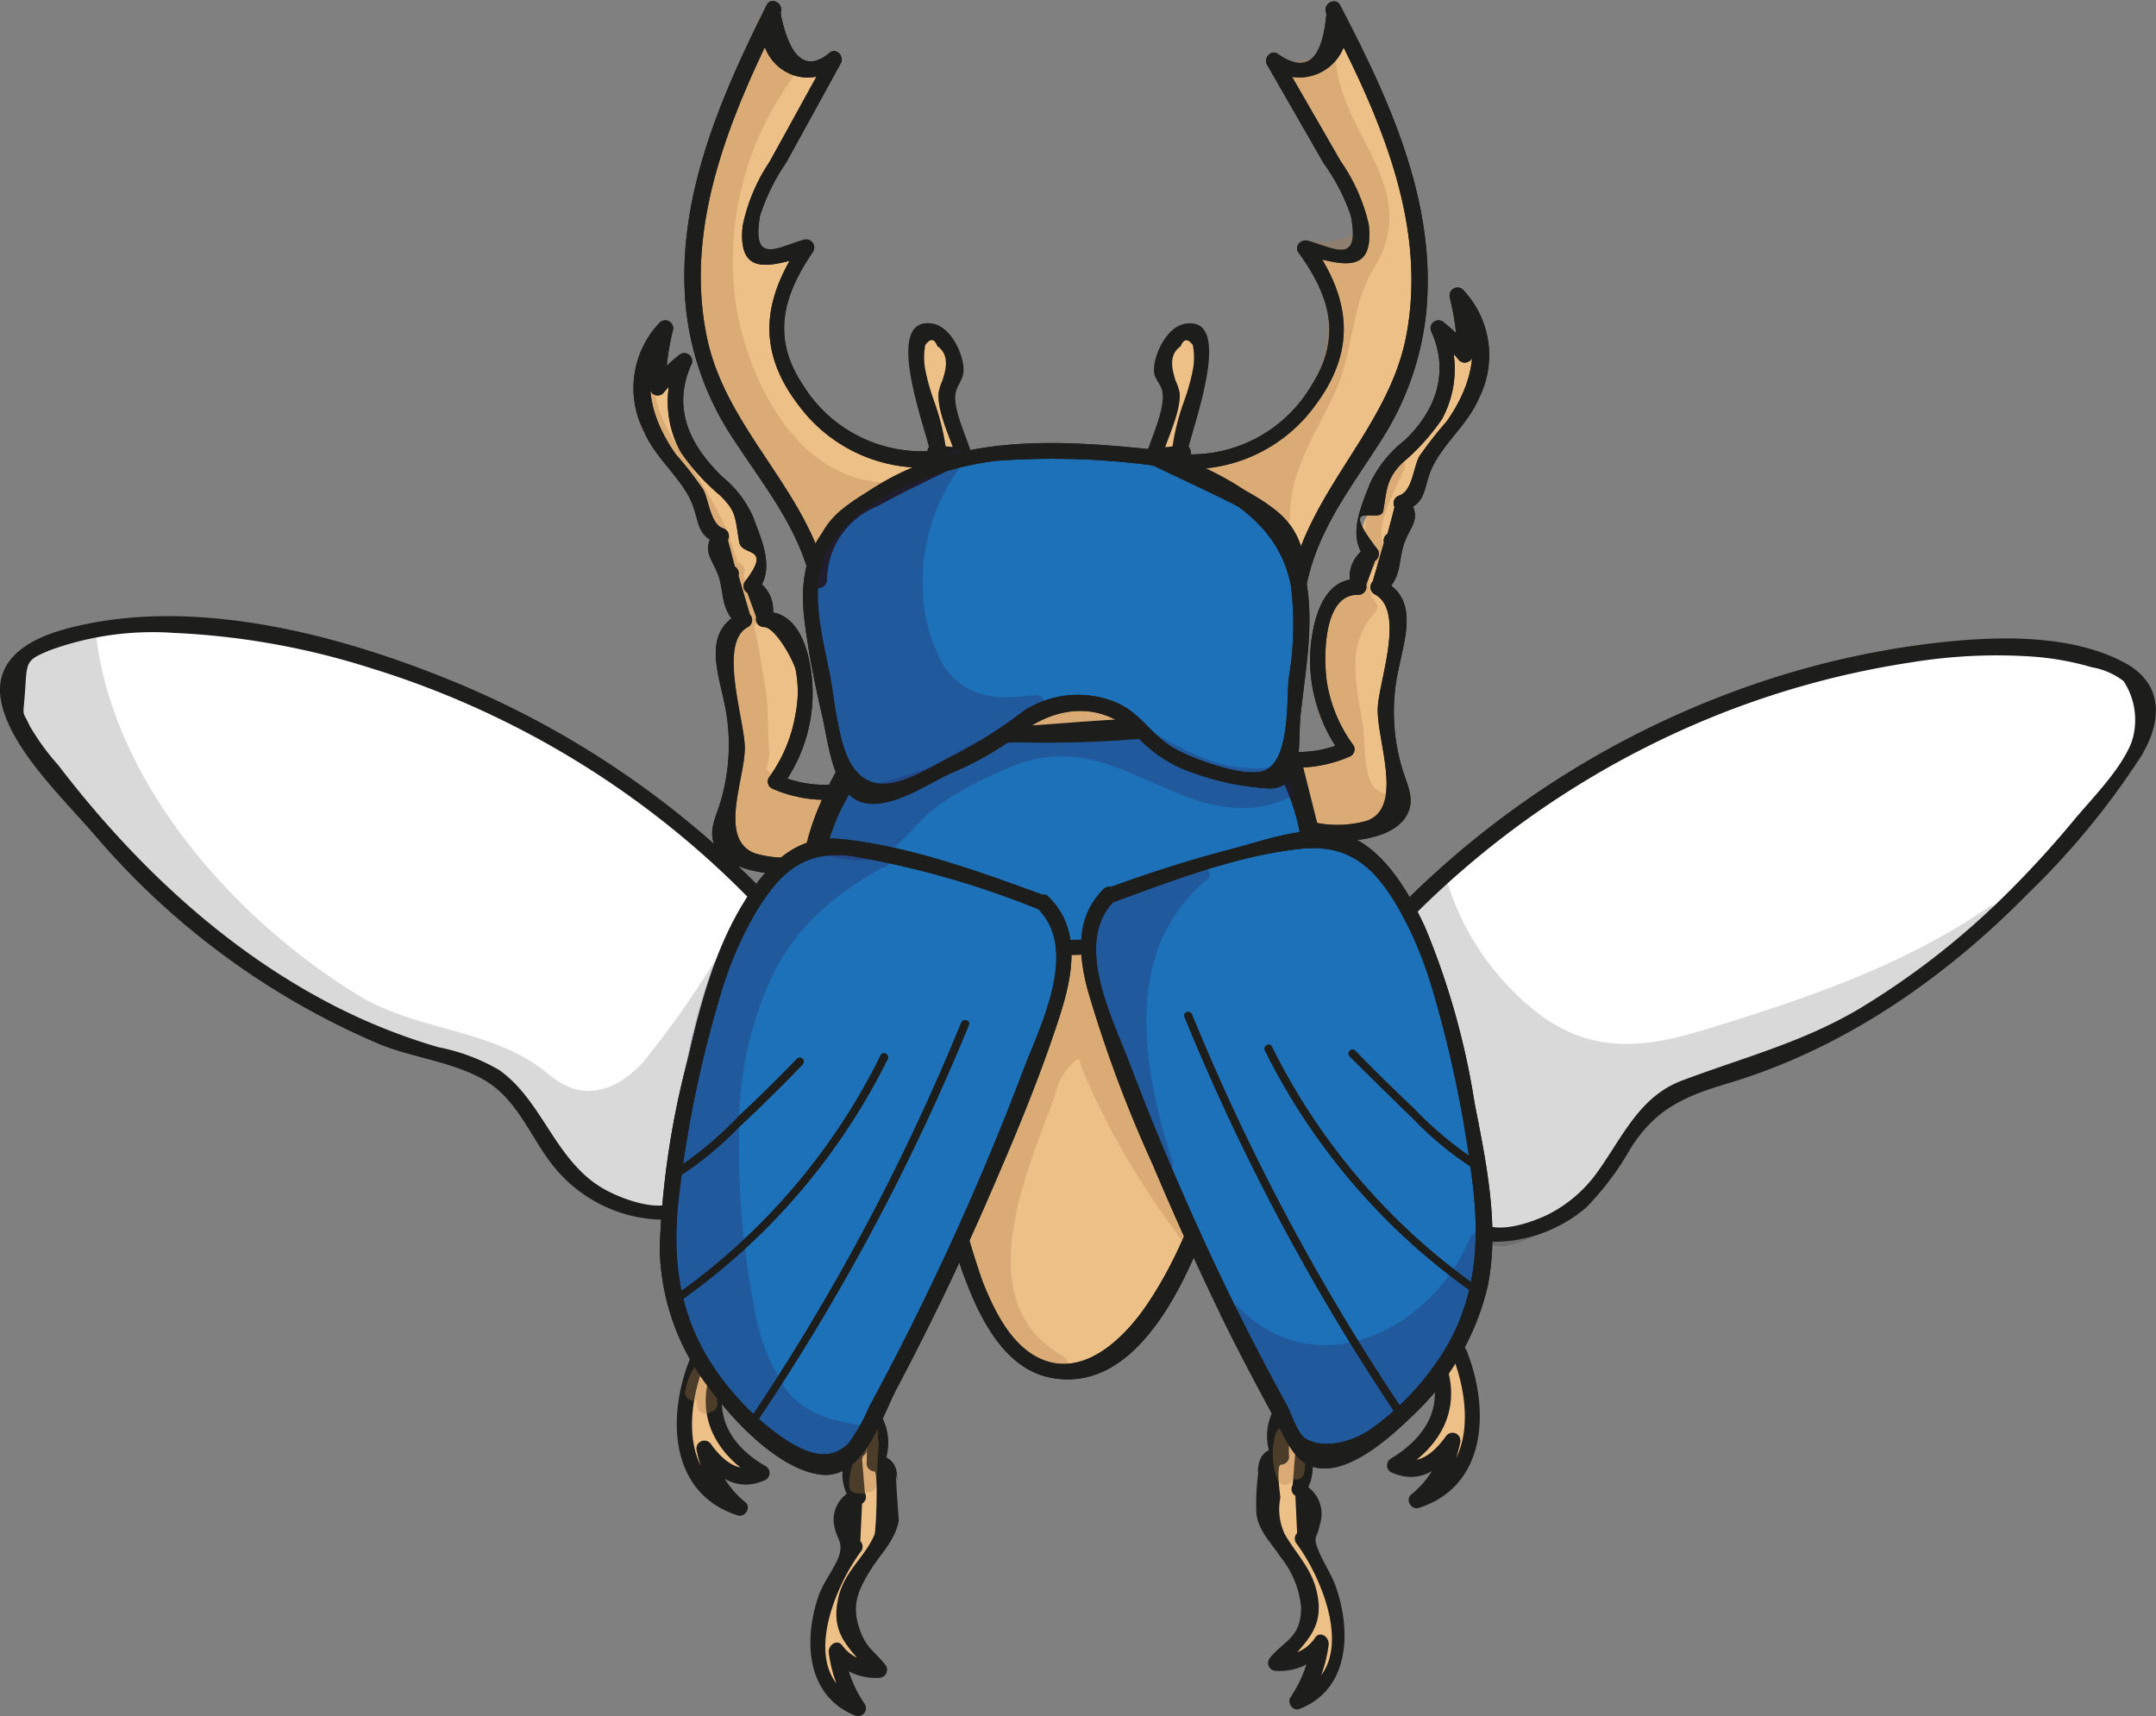 <svg id="Calque_1" data-name="Calque 1" xmlns="http://www.w3.org/2000/svg" viewBox="0 0 136.08 108.34"><rect x="0" y="0" width="136.08" height="108.34" fill="#808080" stroke="none"/><defs><style>.cls-1{fill:#edc088;}.cls-2{fill:#1d1d1b;}.cls-3{opacity:0.32;}.cls-4{fill:#b17f4a;}.cls-5{fill:#fff;}.cls-6{fill:#1d71b8;}.cls-7{opacity:0.3;}.cls-8{fill:#29235c;}.cls-9{opacity:0.17;}</style></defs><title>trophee_insecte</title><path class="cls-1" d="M839.81,578.42A2.24,2.24,0,0,0,840,581a1.4,1.4,0,0,0-1,1.44,2.64,2.64,0,0,0,.84,1.7,10.17,10.17,0,0,0-2.22,5.14,6,6,0,0,0,.29,3,3.34,3.34,0,0,0,2.15,2,7.13,7.13,0,0,1-1.38-3.63,2.88,2.88,0,0,0,2.73,1.21c-.27-.48-.8-.75-1.2-1.13a3.58,3.58,0,0,1-.65-3.73,12.4,12.4,0,0,1,2.1-3.38,1.76,1.76,0,0,0,.48-1.18c0-.38-.33-.69-.4-1.07s.23-1,.31-1.58-.4-1.23-.87-1a2.68,2.68,0,0,0-.09-2.76l-1,1.6c-.06.08-.11.2,0,.28s.19-.12.09-.11" transform="translate(-785.85 -486.55)"/><path class="cls-2" d="M839.38,578.17a3,3,0,0,0,.17,3.13l.18-.69a2,2,0,0,0-1.21,2.32c.14.73.5.91.34,1.64s-1,1.77-1.32,2.65c-1,2.83-.82,6.42,2.33,7.64a.5.5,0,0,0,.57-.73,7.89,7.89,0,0,1-1.33-3.51l-.84.48a3.65,3.65,0,0,0,3.08,1.36.51.51,0,0,0,.35-.86c-.7-.86-1.15-1-1.57-2.14-.55-1.54-.16-2.49.71-3.87.69-1.08,1.49-1.79,1.74-3.05,0,0-.31-4.17-.11-2.51a2.43,2.43,0,0,0-.08-.81,1.2,1.2,0,0,0-1.27-.79l.49.63a3.53,3.53,0,0,0-.14-3.15.51.51,0,0,0-.87,0,5.5,5.5,0,0,0-1.14,2c-.05.36.21.73.61.62l.11,0a.51.51,0,0,0,.35-.62l0-.07a.5.5,0,0,0-1,.26l0,.08.35-.62-.11,0,.61.62a11.52,11.52,0,0,1,1.05-1.76h-.87l0,2.38a.51.51,0,0,0,.48.63c.26,0,.1,3.9,0,4-.59,1.39-1.84,2.27-2.24,3.83-.63,2.48.68,3.3,2.07,5l.35-.85A2.43,2.43,0,0,1,839,590.4c-.37-.43-.9.05-.84.48a8.55,8.55,0,0,0,1.43,3.75l.57-.73c-4-1.54-1.72-7.11.07-9.47a.5.5,0,0,0-.08-.6l.11-2.36a.5.5,0,0,0,.18-.68l-.18-2.12c.25-.58-.61-1.09-.86-.5Z" transform="translate(-785.85 -486.55)"/><path class="cls-1" d="M868,577.92a2.24,2.24,0,0,1-.17,2.62,1.4,1.4,0,0,1,1,1.44,2.69,2.69,0,0,1-.84,1.7,10,10,0,0,1,2.22,5.13,6.1,6.1,0,0,1-.28,3,3.39,3.39,0,0,1-2.16,2,7.07,7.07,0,0,0,1.38-3.63,2.89,2.89,0,0,1-2.73,1.2c.27-.48.8-.74,1.2-1.12a3.59,3.59,0,0,0,.65-3.73,12.37,12.37,0,0,0-2.09-3.38,1.73,1.73,0,0,1-.49-1.18c0-.38.33-.7.4-1.07.11-.53-.23-1.05-.31-1.58s.4-1.23.87-1a2.72,2.72,0,0,1,.09-2.77l1,1.6c.06.09.11.21,0,.28s-.19-.12-.08-.1" transform="translate(-785.85 -486.55)"/><path class="cls-2" d="M867.61,578.17l-.17,2.12a.49.49,0,0,0,.17.68l.11,2.35a.52.52,0,0,0-.08.61c1.76,2.32,4.06,7.92.08,9.47l.56.73a8.43,8.43,0,0,0,1.43-3.75c.06-.44-.47-.91-.83-.49A2.44,2.44,0,0,1,866.5,591l.36.86c1.38-1.71,2.7-2.53,2.06-5-.36-1.4-1.31-2.28-2-3.51a3.7,3.7,0,0,1-.26-2.25c0-.18-.3-2.09.06-2.1a.51.51,0,0,0,.48-.63l0-2.39h-.86a12.07,12.07,0,0,1,1,1.77l.61-.62-.1,0,.35.62,0-.08a.5.5,0,0,0-1-.27l0,.08a.5.5,0,0,0,.35.61l.11,0c.4.12.66-.25.61-.61a5.42,5.42,0,0,0-1.14-2,.5.5,0,0,0-.86,0,3.5,3.5,0,0,0-.14,3.15l.48-.63a1.1,1.1,0,0,0-1.24.72,2,2,0,0,0-.11.87,14.34,14.34,0,0,0-.11,2.52c.16,1.12.91,1.79,1.52,2.72a5.9,5.9,0,0,1,1.3,3.17c0,1.93-1,2.05-1.94,3.17a.5.5,0,0,0,.35.85,3.63,3.63,0,0,0,3.08-1.35l-.83-.49a8.14,8.14,0,0,1-1.33,3.51c-.23.35.15.9.56.74,3.15-1.23,3.29-4.82,2.33-7.65-.28-.82-.77-1.52-1.1-2.3-.41-1-.12-.74.06-1.68a2.11,2.11,0,0,0-1.15-2.62l.18.68a3.06,3.06,0,0,0,.18-3.13c-.26-.59-1.12-.08-.87.51Z" transform="translate(-785.85 -486.55)"/><g class="cls-3"><path class="cls-4" d="M841.12,578.33a2.27,2.27,0,0,0,.19-.61l-1-.13-.17,2.67h1l.13-3.48c0-.55-.89-.69-1-.13l-.35,2.1,1,.14.12-1c.08-.58-.83-.66-1-.14a7.59,7.59,0,0,0-.28,2.6c0,.53.84.71,1,.13a7.07,7.07,0,0,0,.19-2.1c0-.46-.69-.72-.93-.25a4.9,4.9,0,0,0-.58,2.11.5.5,0,0,0,1,.14l.22-.85-1-.13v.73a.5.5,0,0,0,1,0v-.73a.5.5,0,0,0-1-.14l-.22.85,1,.13a3.8,3.8,0,0,1,.44-1.61l-.93-.25a6.24,6.24,0,0,1-.15,1.83l1,.14a6.55,6.55,0,0,1,.25-2.33l-1-.13-.12,1c-.07.55.89.69,1,.13l.35-2.1-1-.14-.13,3.48c0,.65,1,.64,1,0l.17-2.67c0-.55-.89-.7-1-.13l-.08.36c-.26.59.6,1.1.86.51Z" transform="translate(-785.85 -486.55)"/></g><g class="cls-3"><path class="cls-4" d="M867.94,578.33a4,4,0,0,0-.15-1.38.5.5,0,0,0-1,.14,9.54,9.54,0,0,0,.36,2.49c.12.45.87.51,1,0a4.91,4.91,0,0,0-.42-3.11.5.5,0,0,0-.91.12,9.84,9.84,0,0,0-.07,2.6c.06.51.87.74,1,.13s.4-3.16-.92-2.75c-.45.14-.54.71-.6,1.1a4.45,4.45,0,0,0,.22,2.2.51.51,0,0,0,1,0,7.73,7.73,0,0,0,.15-3.88.5.5,0,0,0-1,.13l.14,3.13c0,.64,1,.64,1,0l-.14-3.13-1,.14a6.46,6.46,0,0,1-.15,3.35h1a3.75,3.75,0,0,1-.25-1.24,2.3,2.3,0,0,1,.15-1l-.36.15h.15l-.35-.15c.27.32.09,1.29,0,1.65l1,.13a8.65,8.65,0,0,1,0-2.33l-.91.11a3.88,3.88,0,0,1,.32,2.35h1a8.9,8.9,0,0,1-.32-2.23l-1,.13a3,3,0,0,1,.11,1.11c-.05.65.95.64,1,0Z" transform="translate(-785.85 -486.55)"/></g><path class="cls-1" d="M838.28,536.58a6.61,6.61,0,0,1-3.5-.65,9.21,9.21,0,0,0,1.31-8.73c-.34-.89-1.16-1.88-2.06-1.54a1.52,1.52,0,0,0-.78-2.08,1.88,1.88,0,0,0-.29-2.87,3,3,0,0,0-.82-2.67c-.63-.74-1.44-1.3-2.09-2a6,6,0,0,1-1-6.69,8,8,0,0,0-1.7,1.68,13.56,13.56,0,0,1,.5-3.75,5,5,0,0,0-1.38,4.83,10.76,10.76,0,0,0,2.53,4.57,4.86,4.86,0,0,1,1.06,1.6c.14.43.14.9.29,1.33a1.08,1.08,0,0,0,1,.79,1.49,1.49,0,0,0,.62,2.35,2.43,2.43,0,0,0,.84,3,2,2,0,0,0-1.32,1.81,6.93,6.93,0,0,0,.32,2.34,12.59,12.59,0,0,1-.12,7.73,3.51,3.51,0,0,0-.44,1.73c.17,1.17,1.61,1.63,2.79,1.73a21.57,21.57,0,0,0,3.41,0,1,1,0,0,0,.66-.22,1,1,0,0,0,.21-.78l0-3.12c0-.13.06-.29.19-.29s.09.26,0,.19" transform="translate(-785.85 -486.55)"/><path class="cls-2" d="M838.28,536.08a7.3,7.3,0,0,1-3.25-.58l.18.68a9.92,9.92,0,0,0,1.88-6.87c-.19-1.82-.87-4.24-3.06-4.15l.48.63a2.15,2.15,0,0,0-1-2.65l.18.69c1.09-1.42.23-3.17-.31-4.66a6.8,6.8,0,0,0-1.91-2.5c-2-1.93-3.24-4.25-2-7.08a.5.5,0,0,0-.78-.61,11.39,11.39,0,0,0-1.71,1.69l.86.35a17,17,0,0,1,.48-3.62.5.5,0,0,0-.83-.49,6,6,0,0,0-1,6.87c.7,1.61,2.06,2.66,2.86,4.16.71,1.35.3,2.4,1.86,2.93l-.3-.74c-.8,1.24-.11,1.66.28,2.75s.09,2.12,1.26,3.17l.1-.79c-2.3,1.14-1.43,3.56-1,5.57a12.57,12.57,0,0,1-.31,6.61c-.31.91-.72,1.78-.17,2.69,1.06,1.76,4.75,1.78,6.41,1.4.68-.16,1-.24,1.27-.83.41-.74-.44-3.31,0-3.65l-.68-.18.08.12.18-.68-.09.06c-.51.39,0,1.25.5.87l.09-.07a.5.5,0,0,0,.18-.68l-.08-.13a.51.51,0,0,0-.68-.18c-.55.4-.41.88-.43,1.51,0,1.42.57,2.47-1.21,2.89a6.78,6.78,0,0,1-3.1-.16c-2.36-.89-.64-4.7-.65-6.67,0-1.71-1.72-6.67.22-7.63a.5.5,0,0,0,.1-.78l-.72-2.46a.5.5,0,0,0-.23-.57l-.44-1.67a.51.51,0,0,0-.3-.74c-.81-.28-.89-1.78-1.26-2.46a23.31,23.31,0,0,0-1.72-2.21c-1.63-2.3-2.51-5.36-.29-7.61l-.84-.49a18.21,18.21,0,0,0-.52,3.89.5.5,0,0,0,.85.35,11.81,11.81,0,0,1,1.71-1.68l-.79-.61a6.61,6.61,0,0,0,.18,6,13.69,13.69,0,0,0,2.51,2.76c1,1,.92,1.32,1.18,2.9.15,1,2.17.19.35,2.55a.5.5,0,0,0,.18.69l.55,1.52a.5.5,0,0,0,.48.63c.71,0,1.81,2,2,2.65a7.2,7.2,0,0,1,0,2.85,9.36,9.36,0,0,1-1.68,4,.49.49,0,0,0,.17.68,8.25,8.25,0,0,0,3.76.72c.64,0,.65-1,0-1Z" transform="translate(-785.85 -486.55)"/><path class="cls-1" d="M867.34,534.46a6.65,6.65,0,0,0,3.51-.65,9.21,9.21,0,0,1-1.32-8.73c.34-.9,1.17-1.88,2.06-1.54a1.54,1.54,0,0,1,.79-2.09,1.87,1.87,0,0,1,.29-2.87,3,3,0,0,1,.81-2.66c.63-.74,1.44-1.3,2.1-2a6,6,0,0,0,1-6.69,8.3,8.3,0,0,1,1.71,1.69,14,14,0,0,0-.51-3.76,5,5,0,0,1,1.38,4.84,10.66,10.66,0,0,1-2.53,4.57,4.83,4.83,0,0,0-1,1.6c-.14.43-.14.9-.3,1.33a1,1,0,0,1-1,.78,1.49,1.49,0,0,1-.62,2.36,2.4,2.4,0,0,1-.84,3,2,2,0,0,1,1.33,1.8,7,7,0,0,1-.33,2.35,12.74,12.74,0,0,0,.12,7.73,3.38,3.38,0,0,1,.44,1.73c-.17,1.17-1.61,1.63-2.78,1.72a20.56,20.56,0,0,1-3.42,0,1.09,1.09,0,0,1-.66-.22,1.11,1.11,0,0,1-.2-.78v-3.12c0-.13-.06-.29-.18-.3s-.1.27,0,.19" transform="translate(-785.85 -486.55)"/><path class="cls-2" d="M867.34,535a8.39,8.39,0,0,0,3.76-.72.5.5,0,0,0,.18-.68,9.12,9.12,0,0,1-1.68-4c-.2-1.3-.32-5.6,2-5.5a.51.51,0,0,0,.48-.64l.56-1.51a.52.52,0,0,0,.18-.69c-2.66-3.44.17-1.51.34-2.48.23-1.32.19-2,1.19-3a13.77,13.77,0,0,0,2.51-2.77,6.62,6.62,0,0,0,.17-6l-.78.61a11.25,11.25,0,0,1,1.7,1.68.51.51,0,0,0,.86-.35,18.22,18.22,0,0,0-.53-3.89l-.83.49c2.22,2.25,1.33,5.31-.29,7.6a24.76,24.76,0,0,0-1.73,2.21c-.37.69-.44,2.19-1.26,2.47a.51.51,0,0,0-.3.73l-.44,1.68a.5.5,0,0,0-.23.56l-.71,2.46a.51.51,0,0,0,.1.79c2,1,.29,5.49.22,7.19-.08,2,1.67,6.24-.66,7.11a6.77,6.77,0,0,1-3.1.16c-1.67-.4-1.21-1.17-1.21-2.5,0-.73.21-1.44-.42-1.9a.52.52,0,0,0-.69.18l-.08.12a.52.52,0,0,0,.18.69l.09.06c.51.39,1-.48.5-.86l-.09-.07.18.69.09-.12-.69.17c.39.29-.28,2.91,0,3.6s.56.73,1.29.89c1.68.35,5.35.38,6.41-1.4.55-.92.15-1.76-.16-2.69a12.38,12.38,0,0,1-.32-6.61c.4-2,1.27-4.43-1-5.57l.1.78c1.15-1,.84-2,1.27-3.17s1.09-1.49.27-2.74l-.29.73c1.56-.53,1.14-1.57,1.86-2.92.79-1.5,2.15-2.55,2.85-4.17a6,6,0,0,0-1-6.86.5.5,0,0,0-.83.49,17.62,17.62,0,0,1,.49,3.62l.85-.36a11.81,11.81,0,0,0-1.71-1.68.5.5,0,0,0-.78.61c1.14,2.58.23,5-1.72,6.84a7.4,7.4,0,0,0-2.18,2.73c-.57,1.48-1.4,3.26-.32,4.67l.18-.69a2.16,2.16,0,0,0-1,2.65l.48-.63c-2.19-.09-2.86,2.32-3.06,4.14a9.94,9.94,0,0,0,1.88,6.88l.18-.68a7.27,7.27,0,0,1-3.25.58c-.64,0-.64,1,0,1Z" transform="translate(-785.85 -486.55)"/><path class="cls-1" d="M829.91,572.41a9.1,9.1,0,0,0-.82,5.37,5,5,0,0,0,3.45,4,5.79,5.79,0,0,1-2.22-3.71,4.63,4.63,0,0,0,1.53,1.52,2,2,0,0,0,2.07,0,5.94,5.94,0,0,1-2.45-2.26A4.18,4.18,0,0,1,831,574" transform="translate(-785.85 -486.55)"/><path class="cls-2" d="M829.42,572.27c-1.47,3.6-1.38,8.54,3,9.94.45.15.87-.51.48-.83a5.92,5.92,0,0,1-2.09-3.49l-.91.38c1.08,1.47,2.45,2.54,4.28,1.69a.5.5,0,0,0,0-.86c-1.83-1.05-3.16-2.71-2.66-5,.13-.63-.83-.9-1-.27-.58,2.66.88,4.79,3.13,6.08v-.86c-1.25.57-2.25-.42-2.92-1.33a.5.5,0,0,0-.91.38,6.7,6.7,0,0,0,2.34,3.94l.49-.84c-3.85-1.24-3.52-5.69-2.28-8.71.24-.6-.73-.86-1-.27Z" transform="translate(-785.85 -486.55)"/><g class="cls-3"><path class="cls-4" d="M827.33,508.35a4.66,4.66,0,0,0-.48,4,13.34,13.34,0,0,0,2,3.66,12.7,12.7,0,0,1,2.43,5,3.56,3.56,0,0,0,.17.8,1.37,1.37,0,0,0,.94.78,2.2,2.2,0,0,0,.83,3.08c-1.4,1-1.44,3-1,4.71s1,3.39.58,5c-.36,1.23-1.34,2.35-1.16,3.62a2.57,2.57,0,0,0,2.08,2,4.36,4.36,0,0,0,3-.59c1.06-.58,2-1.69,1.76-2.86A1.05,1.05,0,0,0,838,537c-.46-.34-1.11-.05-1.55.33s-.84.85-1.41.9c-.82.09-1.46-.79-1.52-1.62a10.32,10.32,0,0,1,.42-2.44,10.61,10.61,0,0,0-.19-3.59q-.62-3.57-1.48-7.09a24.84,24.84,0,0,0-1-3.18,27.89,27.89,0,0,0-4.61-7" transform="translate(-785.85 -486.55)"/><path class="cls-4" d="M826.9,508.1c-1.4,2.42-.61,4.87.79,7.11,1,1.69,2.31,3.22,2.9,5.15.39,1.29.24,2,1.51,2.66l-.18-.68a2.78,2.78,0,0,0,1,3.76l-.1-.79c-1.52,1.39-1.56,3.29-1.17,5.2.16.84.53,1.67.61,2.53a7.77,7.77,0,0,1-.76,3.91,4,4,0,0,0-.43,2.21c.73,3.92,7.33,2.64,7.8-.81.24-1.82-.85-1.77-2.08-1.85-.25,0-.52.49-.71.45l-1.86-1.85a6.17,6.17,0,0,0,.2-1c-.18-1.37,0-2.76-.28-4.16a51.71,51.71,0,0,0-2.37-9.84,28.71,28.71,0,0,0-4.74-7.22c-.41-.5-1.11.21-.71.7a29.81,29.81,0,0,1,4.2,6.14,31.6,31.6,0,0,1,1.86,6.48c.48,2.18,1.25,4.76,1.12,7-.08,1.44-1,3.09-.12,4.47a1.8,1.8,0,0,0,1.77,1c-.37,0,1.61-.5,1.1-.57q.88-.75.09,1.89-3.37,2.06-3.81-2.92c.13-1.21.9-2.14.81-3.49-.19-2.48-2.1-5.51.19-7.59a.5.5,0,0,0-.1-.78l-.65-2.4a.5.5,0,0,0-.18-.68c-.93-.46-1-2.09-1.35-2.93a15.73,15.73,0,0,0-1.56-2.81c-1.52-2.35-3.57-5-1.93-7.82a.5.5,0,0,0-.86-.5Z" transform="translate(-785.85 -486.55)"/></g><g class="cls-3"><path class="cls-4" d="M874,516l-1.29,3.42c-.25.66-.44,1.56.15,2a2.39,2.39,0,0,0-.6,3.52c-1.38,1.25-1.55,3.35-1.3,5.2s.82,3.68.58,5.52a2,2,0,0,0,0,1.21c.4.77,1.55.55,2.35.21-.15.85-1.16,1.25-2,1.26a7.58,7.58,0,0,0-2.57.13,8.38,8.38,0,0,1,2.5,0,2.9,2.9,0,0,1-4.22-1.9,3.77,3.77,0,0,0,.38,2.21,4.47,4.47,0,0,1-.6-3.54.79.79,0,0,1,.26-.48.93.93,0,0,1,.57-.13c1.07,0,2.39.17,2.93-.75a5,5,0,0,1-1.89-3.58,11.14,11.14,0,0,1,.5-4.12,4.19,4.19,0,0,1,.83-1.8" transform="translate(-785.85 -486.55)"/><path class="cls-4" d="M873.49,515.87c-.64,1.69-2.36,4.19-1,5.86l.11-.79a3.07,3.07,0,0,0-1.15,1.37c-.36.91.07,1.41,0,2.23-.13,1.49-1.14,2.78-1.09,4.49,0,1.31.38,2.59.55,3.89.15,1.1-.32,3,.18,4,.58,1.18,1.94.92,3,.56l-.56-.73c-.63,1.35-3.05.91-4.3,1.16-.54.11-.43,1,.14,1a11.61,11.61,0,0,1,2.5,0l-.25-.93a2.44,2.44,0,0,1-3.48-1.61.51.51,0,0,0-1,.14,5.26,5.26,0,0,0,.4,2.34l.91-.38c-.52-1-.62-2.64.46-3.37.18-.12.88,0,1.13-.08a2.44,2.44,0,0,0,1.49-.85.5.5,0,0,0,0-.7c-2.41-2.09-2.21-6.39-.48-8.9.37-.53-.5-1-.86-.51a9.71,9.71,0,0,0-1.42,4.94,7.3,7.3,0,0,0,.34,2.74c.16.46,1,1.3,1,1.72.41.33.25.48-.47.45a1.84,1.84,0,0,1-1,.18c-.31,0-.44-.05-.75.06-.52.2-.57.22-.84.78-.62,1.24,0,2.94.6,4,.26.48,1.12.15.91-.39a3.5,3.5,0,0,1-.36-2.07l-1,.13a3.43,3.43,0,0,0,4.95,2.2c.49-.24.2-.89-.25-.93a11.61,11.61,0,0,0-2.5,0l.13,1c1.83-.38,3.95.41,4.89-1.63.17-.36-.11-.89-.56-.73-2.19.77-1.77-3.1-2-4.29-.4-2.42-1.09-5,.77-7a.5.5,0,0,0,.08-.61,1.91,1.91,0,0,1,.42-2.84.5.5,0,0,0,.1-.78c-.81-1,.92-3.95,1.27-4.88.23-.61-.74-.87-1-.27Z" transform="translate(-785.85 -486.55)"/></g><g class="cls-3"><path class="cls-4" d="M829.92,573a7.81,7.81,0,0,0-.19,1.53h1l-.16-1.37a.5.5,0,0,0-.93-.25,4.07,4.07,0,0,0-.54,1.43.51.51,0,0,0,.74.56,2.5,2.5,0,0,0,.73-.61l-.86-.35.16,1.35a.5.5,0,0,0,1,0L831,574h-1v.85h1a2.27,2.27,0,0,1,.12-.82l-1-.14v1.3a.5.5,0,0,0,1,0v-1.3a.51.51,0,0,0-1-.13,3.38,3.38,0,0,0-.15,1.09.5.5,0,0,0,1,0V574c0-.66-.93-.62-1,0l-.15,1.27h1l-.16-1.35c0-.38-.54-.73-.85-.35a1.9,1.9,0,0,1-.53.45l.74.56a3.22,3.22,0,0,1,.43-1.19l-.93-.25.16,1.37a.5.5,0,0,0,1,0,6.78,6.78,0,0,1,.15-1.27c.14-.62-.82-.89-1-.26Z" transform="translate(-785.85 -486.55)"/></g><path class="cls-2" d="M838.28,536.08a7.3,7.3,0,0,1-3.25-.58l.18.68a9.92,9.92,0,0,0,1.88-6.87c-.19-1.82-.87-4.24-3.06-4.15l.48.63a2.15,2.15,0,0,0-1-2.65l.18.69c1.09-1.42.23-3.17-.31-4.66a6.8,6.8,0,0,0-1.91-2.5c-2-1.93-3.24-4.25-2-7.08a.5.5,0,0,0-.78-.61,11.39,11.39,0,0,0-1.71,1.69l.86.35a17,17,0,0,1,.48-3.62.5.5,0,0,0-.83-.49,6,6,0,0,0-1,6.87c.7,1.61,2.06,2.66,2.86,4.16.71,1.35.3,2.4,1.86,2.93l-.3-.74c-.8,1.24-.11,1.66.28,2.75s.09,2.12,1.26,3.17l.1-.79c-2.3,1.14-1.43,3.56-1,5.57a12.57,12.57,0,0,1-.31,6.61c-.31.91-.72,1.78-.17,2.69,1.06,1.76,4.75,1.78,6.41,1.4.68-.16,1-.24,1.27-.83.41-.74-.44-3.31,0-3.65l-.68-.18.08.12.18-.68-.09.06c-.51.39,0,1.25.5.87l.09-.07a.5.5,0,0,0,.18-.68l-.08-.13a.51.51,0,0,0-.68-.18c-.55.4-.41.88-.43,1.51,0,1.42.57,2.47-1.21,2.89a6.78,6.78,0,0,1-3.1-.16c-2.36-.89-.64-4.7-.65-6.67,0-1.71-1.72-6.67.22-7.63a.5.5,0,0,0,.1-.78l-.72-2.46a.5.5,0,0,0-.23-.57l-.44-1.67a.51.51,0,0,0-.3-.74c-.81-.28-.89-1.78-1.26-2.46a23.31,23.31,0,0,0-1.72-2.21c-1.63-2.3-2.51-5.36-.29-7.61l-.84-.49a18.21,18.21,0,0,0-.52,3.89.5.5,0,0,0,.85.35,11.81,11.81,0,0,1,1.71-1.68l-.79-.61a6.61,6.61,0,0,0,.18,6,13.69,13.69,0,0,0,2.51,2.76c1,1,.92,1.32,1.18,2.9.15,1,2.17.19.35,2.55a.5.5,0,0,0,.18.69l.55,1.52a.5.5,0,0,0,.48.63c.71,0,1.81,2,2,2.65a7.2,7.2,0,0,1,0,2.85,9.36,9.36,0,0,1-1.68,4,.49.49,0,0,0,.17.68,8.25,8.25,0,0,0,3.76.72c.64,0,.65-1,0-1Z" transform="translate(-785.85 -486.55)"/><path class="cls-2" d="M867.34,535a8.39,8.39,0,0,0,3.76-.72.5.5,0,0,0,.18-.68,9.12,9.12,0,0,1-1.68-4c-.2-1.3-.32-5.6,2-5.5a.51.51,0,0,0,.48-.64l.56-1.51a.52.52,0,0,0,.18-.69c-2.66-3.44.17-1.51.34-2.48.23-1.32.19-2,1.19-3a13.77,13.77,0,0,0,2.51-2.77,6.62,6.62,0,0,0,.17-6l-.78.61a11.25,11.25,0,0,1,1.7,1.68.51.51,0,0,0,.86-.35,18.22,18.22,0,0,0-.53-3.89l-.83.49c2.22,2.25,1.33,5.31-.29,7.6a24.76,24.76,0,0,0-1.73,2.21c-.37.69-.44,2.19-1.26,2.47a.51.51,0,0,0-.3.73l-.44,1.68a.5.5,0,0,0-.23.56l-.71,2.46a.51.51,0,0,0,.1.79c2,1,.29,5.49.22,7.19-.08,2,1.67,6.24-.66,7.11a6.77,6.77,0,0,1-3.1.16c-1.67-.4-1.21-1.17-1.21-2.5,0-.73.21-1.44-.42-1.9a.52.52,0,0,0-.69.18l-.08.12a.52.52,0,0,0,.18.69l.09.06c.51.39,1-.48.5-.86l-.09-.07.18.69.09-.12-.69.17c.39.29-.28,2.91,0,3.6s.56.73,1.29.89c1.68.35,5.35.38,6.41-1.4.55-.92.15-1.76-.16-2.69a12.38,12.38,0,0,1-.32-6.61c.4-2,1.27-4.43-1-5.57l.1.78c1.15-1,.84-2,1.27-3.17s1.09-1.49.27-2.74l-.29.73c1.56-.53,1.14-1.57,1.86-2.92.79-1.5,2.15-2.55,2.85-4.17a6,6,0,0,0-1-6.86.5.5,0,0,0-.83.49,17.62,17.62,0,0,1,.49,3.62l.85-.36a11.81,11.81,0,0,0-1.71-1.68.5.5,0,0,0-.78.61c1.14,2.58.23,5-1.72,6.84a7.4,7.4,0,0,0-2.18,2.73c-.57,1.48-1.4,3.26-.32,4.67l.18-.69a2.16,2.16,0,0,0-1,2.65l.48-.63c-2.19-.09-2.86,2.32-3.06,4.14a9.94,9.94,0,0,0,1.88,6.88l.18-.68a7.27,7.27,0,0,1-3.25.58c-.64,0-.64,1,0,1Z" transform="translate(-785.85 -486.55)"/><path class="cls-1" d="M844.77,556.11c1,6.32,2.32,13.37,5.59,16,2.53,2,5.59.68,7.83-2.32s3.81-7.39,5.17-11.83a21.1,21.1,0,0,0,1.2-7,21.41,21.41,0,0,0-.9-4.69l-5.49-20.19a5.84,5.84,0,0,0-.87-2.12,1.7,1.7,0,0,0-1.31-.52l-2.69-.23a3.25,3.25,0,0,0-3,.86,9.68,9.68,0,0,0-1.48,3.11,105.3,105.3,0,0,0-4,16.08c-.75,4.4-1.2,9.49.15,13.36" transform="translate(-785.85 -486.55)"/><path class="cls-2" d="M844.29,556.24c.63,4.07,1.26,8.29,2.9,12.1.94,2.19,2.44,4.7,5,5.18,7.31,1.39,10.69-11.85,12-16.65,1.2-4.34.71-7.92-.46-12.19l-4-14.9c-.49-1.8-.68-4.65-2-6.09-.86-1-2.37-.83-3.53-.92-3.53-.29-4.73,1-5.88,4.25a98.93,98.93,0,0,0-4,16.08c-.74,4.5-1.23,9.22.16,13.64.19.61,1.16.35,1-.27-1.43-4.55-.8-9.43,0-14a104.93,104.93,0,0,1,3-12.6c.77-2.51,1.19-5.54,4.21-6.18,1.48-.31,4,.57,4.78,1.74.59.94.72,2.62,1,3.69l3.66,13.46c1.27,4.67,2.5,8.79,1.22,13.64-1.14,4.32-2.61,9.05-5.16,12.76-1.49,2.17-4.17,4.76-7,3.17-1.66-.94-2.64-3-3.31-4.68A52.87,52.87,0,0,1,845.25,556c-.1-.64-1.06-.37-1,.26Z" transform="translate(-785.85 -486.55)"/><g class="cls-3"><path class="cls-4" d="M860.83,564.63A49.63,49.63,0,0,1,854,552.38c-.58-.21-1.05.5-1.26,1.09l-1.88,5.21a21.16,21.16,0,0,0-1.71,7.55c0,2.59,1.26,5.33,3.6,6.46-1.41.29-2.55-1.09-3.33-2.3-1.27-2-2.59-4.17-2.31-6.51a9.59,9.59,0,0,1,1.31-3.42c2.15-4,4.62-8,4.68-12.53,0-.51,0-1.12.47-1.38a1,1,0,0,1,1.25.41,3.23,3.23,0,0,1,.38,1.38c.8,5.76,4.35,10.76,5.84,16.38" transform="translate(-785.85 -486.55)"/><path class="cls-4" d="M861.26,564.38a52.27,52.27,0,0,1-6.8-12.14.5.5,0,0,0-.48-.36c-1.64.18-1.87,1.82-2.37,3.19a60,60,0,0,0-2.65,8c-.79,3.78-.08,8,3.52,10l.25-.93c-2.35,0-4.48-4.22-5-6.16-.57-2.28.42-4.1,1.48-6.06,1.69-3.11,3.51-6.28,4.12-9.82.08-.47,0-2,.22-2.22,1.09-1,1.14.76,1.25,1.36a28.55,28.55,0,0,0,1.56,5.12c1.38,3.49,3.12,6.82,4.15,10.44a.5.5,0,0,0,1-.26c-1.55-5.47-4.78-10.34-5.77-16-.17-1-.39-2.69-1.8-2.65s-1.3,1.78-1.39,2.81c-.3,3.31-1.79,6.32-3.34,9.2-1,1.84-2.39,3.78-2.61,5.91-.34,3.16,2.45,9.39,6.14,9.31a.5.5,0,0,0,.25-.93c-6.11-3.47-2.33-11.57-.56-16.49a4.2,4.2,0,0,1,.94-1.87c.78-.71.48-.49.85.36.52,1.21,1.09,2.41,1.7,3.58a52.71,52.71,0,0,0,4.48,7c.38.51,1.25,0,.87-.5Z" transform="translate(-785.85 -486.55)"/></g><path class="cls-2" d="M844.29,556.24c.63,4.07,1.26,8.29,2.9,12.1.94,2.19,2.44,4.7,5,5.18,7.31,1.39,10.69-11.85,12-16.65,1.2-4.34.71-7.92-.46-12.19l-4-14.9c-.49-1.8-.68-4.65-2-6.09-.86-1-2.37-.83-3.53-.92-3.53-.29-4.73,1-5.88,4.25a98.93,98.93,0,0,0-4,16.08c-.74,4.5-1.23,9.22.16,13.64.19.61,1.16.35,1-.27-1.43-4.55-.8-9.43,0-14a104.93,104.93,0,0,1,3-12.6c.77-2.51,1.19-5.54,4.21-6.18,1.48-.31,4,.57,4.78,1.74.59.94.72,2.62,1,3.69l3.66,13.46c1.27,4.67,2.5,8.79,1.22,13.64-1.14,4.32-2.61,9.05-5.16,12.76-1.49,2.17-4.17,4.76-7,3.17-1.66-.94-2.64-3-3.31-4.68A52.87,52.87,0,0,1,845.25,556c-.1-.64-1.06-.37-1,.26Z" transform="translate(-785.85 -486.55)"/><g class="cls-3"><path class="cls-4" d="M851.71,528.8a4.42,4.42,0,0,0-2.85,5.45,5.09,5.09,0,0,0,5.41,3.29,10.52,10.52,0,0,0,2.76-.91c1.61-.7,3.36-1.58,4-3.22a4,4,0,0,0-1-4,5.67,5.67,0,0,0-4-1.53,10.56,10.56,0,0,0-4.26,1" transform="translate(-785.85 -486.55)"/><path class="cls-4" d="M851.58,528.32a5,5,0,0,0-3,6.7c1.49,3.11,5,3.5,7.92,2.36s6.36-3.32,4.77-7c-1.7-3.87-6.52-3.37-9.72-2.07-.59.24-.33,1.21.27,1,2.41-1,5.69-1.75,7.78.39,2.59,2.67-.16,5.26-2.57,6.35-2,.91-4.15,1.54-6.12.17a3.92,3.92,0,0,1,.88-7c.6-.22.34-1.18-.26-1Z" transform="translate(-785.85 -486.55)"/></g><path class="cls-5" d="M833.41,542.87a56.79,56.79,0,0,0-31.94-16.39,27.07,27.07,0,0,0-12,.44,4.33,4.33,0,0,0-3,2.21c-.52,1.41.36,2.93,1.23,4.15,6.56,9.19,15.5,17.21,26.42,20.1a11.52,11.52,0,0,1,2.28.76c2.49,1.27,3.4,4.35,5.3,6.4a8.26,8.26,0,0,0,7.71,2.38,31.52,31.52,0,0,1,5.25-18.71" transform="translate(-785.85 -486.55)"/><path class="cls-2" d="M833.76,542.51a58,58,0,0,0-19.28-12.94c-7.29-3-16.44-5.4-24.26-3.38-2.23.57-4.76,1.78-4.32,4.51.49,3,4,6.32,5.89,8.52a48.6,48.6,0,0,0,18.12,13.29c2.26.9,5.42,1.19,7.28,2.76,1.6,1.34,2.38,3.44,3.68,5a9,9,0,0,0,8.69,3.1.52.52,0,0,0,.37-.49,31.9,31.9,0,0,1,5.19-18.46c.35-.54-.52-1-.87-.5a32.81,32.81,0,0,0-4.57,10.73,31.81,31.81,0,0,0-.73,5.23c-.06,1,.35,2.33-.91,2.69-1.1.31-2.87-.34-3.82-.83-3.3-1.69-4-5.6-6.85-7.64a12.35,12.35,0,0,0-3.86-1.45,37.47,37.47,0,0,1-6.06-2.36c-7.15-3.54-13.11-9.15-17.93-15.45a14.92,14.92,0,0,1-1.8-2.48c-.51-1.11-.41-.36-.28-2.31.11-1.77.07-1.84,1.6-2.47a19,19,0,0,1,7.77-1.08,47.82,47.82,0,0,1,12.43,2.22,56.83,56.83,0,0,1,23.81,14.46c.45.46,1.16-.25.71-.71Z" transform="translate(-785.85 -486.55)"/><path class="cls-5" d="M874.46,544.25a56.77,56.77,0,0,1,31.94-16.38,27.07,27.07,0,0,1,12,.44,4.3,4.3,0,0,1,3,2.21c.52,1.41-.36,2.92-1.23,4.15-6.56,9.19-15.5,17.21-26.42,20.1a12.17,12.17,0,0,0-2.28.75c-2.49,1.28-3.4,4.36-5.3,6.41a8.26,8.26,0,0,1-7.71,2.38,31.52,31.52,0,0,0-5.25-18.71" transform="translate(-785.85 -486.55)"/><path class="cls-2" d="M874.82,544.61a56.82,56.82,0,0,1,20.73-13.43,55.54,55.54,0,0,1,11-2.83,33.3,33.3,0,0,1,7.33-.37,17.85,17.85,0,0,1,4,.69,4.58,4.58,0,0,1,2,.87,4.45,4.45,0,0,1,.49,3.91c-.73,1.77-2.48,3.49-3.68,4.94s-2.61,3-4,4.39a49.38,49.38,0,0,1-9.48,7.44c-3.57,2.12-7.29,3.07-11.12,4.51-2.77,1-3.82,3.6-5.45,5.85a8.54,8.54,0,0,1-3,2.59c-1,.51-3.25,1.32-4.25.55s-.63-4.48-.88-6a32.7,32.7,0,0,0-4.9-12.42c-.35-.53-1.22,0-.87.51a31.88,31.88,0,0,1,5.19,18.46.5.5,0,0,0,.37.48,9,9,0,0,0,7.69-2,18.34,18.34,0,0,0,2.82-3.78c1.62-2.5,3.42-3.23,6.18-4.06,7.26-2.18,13.64-6.63,18.91-12a49.33,49.33,0,0,0,7.1-8.64c1.35-2.24,1.42-4.6-1.13-5.93-3.52-1.84-8.29-1.63-12.09-1.18a54.78,54.78,0,0,0-11.36,2.63,58.05,58.05,0,0,0-22.32,14.09.5.5,0,0,0,.71.71Z" transform="translate(-785.85 -486.55)"/><path class="cls-6" d="M839.42,534.84a14.56,14.56,0,0,0-2.33,7.65,4.1,4.1,0,0,0,.19,1.52c.63,1.65,2.75,2,4.52,2.14a142.82,142.82,0,0,0,22.84-.52c1.37-.14,2.94-.43,3.63-1.62a4.52,4.52,0,0,0,.3-2.78,18.79,18.79,0,0,0-.86-4.54,6.33,6.33,0,0,0-2.86-3.53,9.45,9.45,0,0,0-4.76-.63l-14.24.55c-2.15.09-4.55.28-6,1.87l1.09.06" transform="translate(-785.85 -486.55)"/><path class="cls-2" d="M839,534.59c-1.48,2.43-3.34,6.64-2.19,9.55.91,2.35,3.83,2.45,6,2.56a139,139,0,0,0,14.29,0q3.33-.16,6.65-.49c1.4-.14,3-.19,4.15-1.06,2.19-1.62,1.26-5.49.63-7.72-.85-3-2.76-5.07-5.93-5.4-4.48-.47-9.35.26-13.84.43-3.16.13-6.73-.17-9.21,2.13a.5.5,0,0,0,.35.85l1.09.06c.64,0,.64-1,0-1l-1.09-.06.35.85c2.23-2.06,5.68-1.72,8.51-1.83l9-.35c3.53-.14,7.3-.65,9.2,3.06a13.25,13.25,0,0,1,1.15,5.05c.17,2.56-.92,3.57-3.43,3.9a119.58,119.58,0,0,1-17.13.73c-2.43,0-6.53.52-8.62-.93-2.91-2-.47-7.48,1-9.84a.5.5,0,0,0-.86-.5Z" transform="translate(-785.85 -486.55)"/><path class="cls-1" d="M846.48,515.21a9.06,9.06,0,0,1-9.58-3c-3.51-4.3-2.2-7.11-.15-10l-2.45.65a1,1,0,0,1-.69,0,.78.78,0,0,1-.33-.48c-.49-1.51.3-3.12,1.07-4.51l4.14-7.54a2.49,2.49,0,0,1-3.81-3.17A49.16,49.16,0,0,0,830,499.36a19.33,19.33,0,0,0,1.43,12.81c2,3.73,5.21,6.7,6.07,11,.11-1.7.22-2.45,1-3.32a6.85,6.85,0,0,1,2.45-1.79l5.51-2.78" transform="translate(-785.85 -486.55)"/><path class="cls-2" d="M846.34,514.73a8.82,8.82,0,0,1-9.81-3.88c-2-3-1.26-5.64.65-8.43a.51.51,0,0,0-.57-.74c-1.6.43-3.35,1.69-2.79-1.51a12.73,12.73,0,0,1,1.65-3.35l3.45-6.28c.23-.4-.25-1-.68-.68q-2.24,1.88-3.13-2.49c.27-.57-.58-1.08-.87-.5-3,6-5.86,12.56-5.06,19.46a18.4,18.4,0,0,0,3,8c1.89,2.9,4.05,5.5,4.87,9,.14.57.94.4,1-.14a5.06,5.06,0,0,1,3.17-4.68c1.82-1,3.68-1.85,5.51-2.78.58-.29.07-1.15-.5-.86-2.33,1.17-5.13,2.15-7.18,3.79-1.54,1.23-1.86,2.64-2,4.53l1-.13c-1.35-5.68-6.38-9.46-7.58-15.21-1.49-7.17,1.57-14.16,4.69-20.45l-.87-.5c-1.44,3,1.68,5.91,4.51,3.85l-.69-.68-3.69,6.7a11.3,11.3,0,0,0-1.7,4.07c-.32,3.35,1.93,2.44,4.21,1.84l-.57-.74c-2.35,3.46-2.78,6.69-.12,10.17a9.72,9.72,0,0,0,10.42,3.61.5.5,0,0,0-.27-1Z" transform="translate(-785.85 -486.55)"/><path class="cls-1" d="M858.71,515.38a9.06,9.06,0,0,0,9.51-3.21c3.43-4.36,2.07-7.14,0-10l2.46.6a.91.91,0,0,0,.69,0,.76.76,0,0,0,.31-.48c.47-1.52-.35-3.11-1.15-4.49l-4.29-7.46a2.49,2.49,0,0,0,3.75-3.24,49.55,49.55,0,0,1,4.91,12.15A19.36,19.36,0,0,1,873.69,512c-1.92,3.77-5.08,6.81-5.86,11.11-.15-1.7-.27-2.45-1-3.31a7,7,0,0,0-2.48-1.74l-5.57-2.67" transform="translate(-785.85 -486.55)"/><path class="cls-2" d="M858.58,515.86a9.73,9.73,0,0,0,10.35-3.81c2.59-3.52,2.11-6.76-.31-10.16l-.57.73c2.29.56,4.57,1.47,4.19-1.91a11.46,11.46,0,0,0-1.78-4c-1.27-2.22-2.55-4.42-3.82-6.63l-.68.68a3,3,0,0,0,4.44-3.92l-.87.5c3.24,6.22,6.44,13.15,5.09,20.35-1.08,5.77-6,9.65-7.27,15.36l1,.13c-.18-1.89-.51-3.29-2.08-4.5-2.08-1.6-4.9-2.52-7.25-3.65-.58-.28-1.08.59-.5.86,1.85.89,3.73,1.75,5.56,2.68a5.11,5.11,0,0,1,3.27,4.61c0,.52.85.73,1,.13.75-3.46,2.87-6.11,4.7-9a18.42,18.42,0,0,0,2.82-8.06c.67-6.92-2.32-13.39-5.43-19.36-.3-.58-1.15-.07-.87.5-.25,3-1.28,3.82-3.07,2.56-.42-.3-.92.27-.68.68l3.57,6.22a12.59,12.59,0,0,1,1.72,3.31c.63,3.21-1.13,2-2.75,1.58-.39-.1-.83.36-.57.73,2,2.75,2.79,5.33.83,8.42a8.82,8.82,0,0,1-9.73,4.08.5.5,0,0,0-.27,1Z" transform="translate(-785.85 -486.55)"/><path class="cls-1" d="M845.11,515.3c-.07-2.31-1.61-4.44-1.43-6.74,0-.47.24-1,.71-1.1a.9.9,0,0,1,.55.13,3.08,3.08,0,0,1,1.12,1.71c.14.41.28.91,0,1.25-.12.14-.29.23-.39.37a1.08,1.08,0,0,0,0,.93l1,3.44a3.67,3.67,0,0,1-1.8-.16" transform="translate(-785.85 -486.55)"/><path class="cls-2" d="M845.61,515.3a14.82,14.82,0,0,0-.83-3.51,13.46,13.46,0,0,1-.53-1.91,4.25,4.25,0,0,1,0-1.55c.32-.44.58-.41.76.07.8.55.54,1.5.32,2.17a3.26,3.26,0,0,0-.25.8c-.07,1.22.77,2.88,1.11,4l.49-.63a4.21,4.21,0,0,1-1.66-.14.5.5,0,0,0-.27,1,4.85,4.85,0,0,0,1.93.18.51.51,0,0,0,.48-.63c-.27-.94-1.17-2.79-1-3.76.13-.64.57-.9.5-1.67-.08-1-.86-2.56-1.94-2.74-3.35-.56-.21,7.2-.13,8.31,0,.64,1,.65,1,0Z" transform="translate(-785.85 -486.55)"/><path class="cls-1" d="M860.26,515.3c.07-2.31,1.61-4.44,1.43-6.74,0-.47-.24-1-.71-1.1a.9.9,0,0,0-.55.13,3.08,3.08,0,0,0-1.12,1.71c-.14.41-.28.91,0,1.25.11.14.29.23.39.37a1.08,1.08,0,0,1,0,.93l-1,3.44a3.68,3.68,0,0,0,1.8-.16" transform="translate(-785.85 -486.55)"/><path class="cls-2" d="M860.76,515.3c.08-1.11,3.21-8.9-.13-8.31-1.09.19-1.85,1.75-1.94,2.74-.07.68.28.83.47,1.36.37,1-.64,3.06-.93,4.07a.51.51,0,0,0,.48.63,4.84,4.84,0,0,0,1.93-.18.5.5,0,0,0-.27-1,4.21,4.21,0,0,1-1.66.14l.48.63c.35-1.17,1.19-2.83,1.12-4a2.89,2.89,0,0,0-.26-.8c-.21-.67-.48-1.62.32-2.17.19-.48.45-.51.77-.07a4.25,4.25,0,0,1,0,1.55,13.46,13.46,0,0,1-.53,1.91,14.82,14.82,0,0,0-.83,3.51c0,.65,1,.64,1,0Z" transform="translate(-785.85 -486.55)"/><path class="cls-6" d="M859.3,515.47c-5.58-.6-11.74-1.27-16.68,1.39a21.72,21.72,0,0,0-3.22,2.23,7.41,7.41,0,0,0-1.71,1.78c-.91,1.48-.77,3.36-.53,5.09a62.17,62.17,0,0,0,2,9,2.6,2.6,0,0,0,1,1.6,2.64,2.64,0,0,0,2.33-.27l4.7-2.15a10.09,10.09,0,0,0,2-1.11c.44-.34.81-.75,1.24-1.09a5.68,5.68,0,0,1,7.31.4c.42.42.78.92,1.24,1.3a6.27,6.27,0,0,0,2.23,1,29.2,29.2,0,0,0,4.89,1.06.9.9,0,0,0,.77-.13.92.92,0,0,0,.19-.56l.67-6.25c.28-2.6.54-5.38-.64-7.73-1.46-2.93-4.74-4.4-7.77-5.66" transform="translate(-785.85 -486.55)"/><path class="cls-2" d="M859.3,515c-6.93-.75-13.84-1.22-19.64,3.28-2.76,2.14-3.45,4.28-3,7.71.25,1.88.62,3.75,1.05,5.6.36,1.51.55,3.62,1.53,4.88,1.6,2.07,4.92-.33,6.6-1.1a19.68,19.68,0,0,0,4.31-2.45c2.18-1.74,5-2.17,7.22-.15a8.75,8.75,0,0,0,2.9,2.22,16.94,16.94,0,0,0,5.68,1.33c2.32,0,1.78-3,2-4.75.4-3.66,1.31-7.93-.76-11.27-1.7-2.74-4.87-4.09-7.73-5.28-.59-.25-.85.72-.26,1,3.58,1.49,7.34,3.32,8.13,7.52a20,20,0,0,1-.14,5.83c-.15,1.41.12,5.52-1.77,5.89-1.37.27-4.35-.83-5.49-1.49-1.38-.79-2.07-2.19-3.57-2.85a6.26,6.26,0,0,0-5.9.51,30,30,0,0,1-4.31,2.75c-1.93.88-4.83,3.2-6.48.76-.93-1.37-1.14-4.29-1.45-5.85-.4-2.06-1.09-4.57-.57-6.67,1-4.15,7.36-6.35,11.08-6.78a48.22,48.22,0,0,1,10.6.39c.64.07.64-.93,0-1Z" transform="translate(-785.85 -486.55)"/><path class="cls-6" d="M851.69,543.58a77.79,77.79,0,0,0-11.94-3.42,6.77,6.77,0,0,0-2-.19,5.78,5.78,0,0,0-3.8,2.64c-2.3,3.13-3.36,7-4.22,10.79-.58,2.56-1.08,5.13-1.45,7.73a19.8,19.8,0,0,0,0,7.44,14.55,14.55,0,0,0,2.33,4.9,16.56,16.56,0,0,0,6.25,5.44,2.51,2.51,0,0,0,1.41.33c.8-.12,1.31-.9,1.71-1.61a172.77,172.77,0,0,0,11.16-24.12c1.22-3.29,3.07-7.79.48-9.93" transform="translate(-785.85 -486.55)"/><path class="cls-2" d="M851.82,543.09c-4.07-1.49-8.56-3.14-12.91-3.58-2.64-.27-4.44,1.45-5.81,3.53-2,3.06-3,6.69-3.8,10.23a53.62,53.62,0,0,0-1.81,12.06,14.77,14.77,0,0,0,3.25,9c1.49,2,4.22,4.89,6.81,5.29,2.75.43,3.92-3.55,4.9-5.42q3-5.67,5.58-11.56c1.67-3.83,3.32-7.71,4.62-11.69.85-2.6,1.56-5.65-.61-7.78-.46-.45-1.17.26-.71.71,2.67,2.63.17,7.41-.93,10.31q-2.08,5.5-4.55,10.87t-5.12,10.25a12,12,0,0,1-1.27,2.28c-1.31,1.43-3,.53-4.25-.31a16.89,16.89,0,0,1-4.1-4.12c-2.4-3.4-2.89-7.09-2.4-11.15a73,73,0,0,1,2.59-12.58,23.71,23.71,0,0,1,2.22-5.24c1.5-2.47,3-4,6.09-3.6a56.38,56.38,0,0,1,11.94,3.42c.61.22.87-.75.27-1Z" transform="translate(-785.85 -486.55)"/><path class="cls-2" d="M828.92,560.68a21.81,21.81,0,0,0,3.59-3q2.06-1.92,4-3.94a.25.25,0,0,0-.36-.35c-1.17,1.21-2.37,2.4-3.61,3.55a22.78,22.78,0,0,1-3.9,3.31.25.25,0,0,0,.26.43Z" transform="translate(-785.85 -486.55)"/><path class="cls-2" d="M828.94,568.56a40.88,40.88,0,0,0,12.93-15.15c.15-.28-.28-.54-.43-.25a40.42,40.42,0,0,1-12.75,15c-.26.19,0,.62.25.44Z" transform="translate(-785.85 -486.55)"/><path class="cls-2" d="M833.74,576.12A139.4,139.4,0,0,0,847,551.25c.12-.3-.36-.43-.48-.14a139.5,139.5,0,0,1-13.16,24.76c-.18.27.25.52.43.25Z" transform="translate(-785.85 -486.55)"/><path class="cls-6" d="M855.88,543.06a79.43,79.43,0,0,1,11.94-3.42,6.36,6.36,0,0,1,1.94-.18,5.74,5.74,0,0,1,3.8,2.63c2.31,3.14,3.37,7,4.22,10.8.58,2.56,1.09,5.13,1.45,7.73a19.8,19.8,0,0,1,0,7.44,14.51,14.51,0,0,1-2.33,4.89,16.6,16.6,0,0,1-6.24,5.44,2.49,2.49,0,0,1-1.42.34c-.8-.12-1.31-.91-1.71-1.62A173.27,173.27,0,0,1,856.35,553c-1.22-3.29-3.07-7.8-.47-9.94" transform="translate(-785.85 -486.55)"/><path class="cls-2" d="M856,543.55c3.75-1.38,7.94-3,11.94-3.42,3-.32,4.62,1.12,6.09,3.6a23.84,23.84,0,0,1,2.22,5.23,75.36,75.36,0,0,1,2.47,11.7c.61,4.37.33,8.35-2.28,12a16.89,16.89,0,0,1-4.1,4.12c-1,.71-2.87,1.31-4.08.58-.52-.32-.9-1.58-1.21-2.15-1.91-3.48-3.69-7-5.35-10.65s-3.16-7.2-4.55-10.88c-1.1-2.9-3.6-7.67-.93-10.3.46-.45-.25-1.16-.71-.71-1.78,1.75-1.61,4.12-1,6.4A81.4,81.4,0,0,0,858.58,560q2.34,5.55,5,10.94,1.35,2.65,2.78,5.27c.51.93,1.05,2.33,2.07,2.82,2.16,1,5.11-1.7,6.53-3.07a16.37,16.37,0,0,0,4.78-8.18c.78-3.79-.09-7.87-.82-11.61a48.13,48.13,0,0,0-3.11-11.06c-1.14-2.47-3.05-5.81-6.1-6.1-2-.2-4.32.67-6.27,1.17-2.62.69-5.2,1.52-7.74,2.45-.6.22-.35,1.19.26,1Z" transform="translate(-785.85 -486.55)"/><path class="cls-2" d="M878.9,559.73a23.11,23.11,0,0,1-3.9-3.3c-1.24-1.16-2.43-2.34-3.61-3.55-.22-.24-.58.12-.35.35q2,2,4,3.93a20.57,20.57,0,0,0,3.59,3,.25.25,0,0,0,.25-.43Z" transform="translate(-785.85 -486.55)"/><path class="cls-2" d="M878.88,567.61a40.45,40.45,0,0,1-12.76-15c-.14-.29-.58,0-.43.25A40.94,40.94,0,0,0,878.62,568c.27.19.52-.24.26-.43Z" transform="translate(-785.85 -486.55)"/><path class="cls-2" d="M874.26,575.36a139.24,139.24,0,0,1-13.17-24.76c-.12-.3-.6-.17-.48.13a140.13,140.13,0,0,0,13.21,24.88c.18.26.62,0,.44-.25Z" transform="translate(-785.85 -486.55)"/><path class="cls-1" d="M878,571.9a9.21,9.21,0,0,1,.81,5.38,5,5,0,0,1-3.45,4,5.75,5.75,0,0,0,2.22-3.71A4.6,4.6,0,0,1,876,579a2,2,0,0,1-2.07,0,6.16,6.16,0,0,0,2.46-2.26,4.2,4.2,0,0,0,.44-3.26" transform="translate(-785.85 -486.55)"/><path class="cls-2" d="M877.47,572c1.23,3,1.57,7.48-2.29,8.72l.49.83a6.58,6.58,0,0,0,2.34-3.93.5.5,0,0,0-.91-.39c-.67.91-1.67,1.91-2.91,1.34v.86c2.25-1.3,3.71-3.43,3.12-6.08-.14-.63-1.1-.36-1,.27.49,2.23-.84,3.89-2.67,5a.5.5,0,0,0,0,.86c1.83.84,3.2-.22,4.28-1.69l-.91-.39a5.87,5.87,0,0,1-2.09,3.49c-.39.33,0,1,.49.84,4.36-1.4,4.45-6.35,3-9.94-.24-.59-1.21-.33-1,.26Z" transform="translate(-785.85 -486.55)"/><g class="cls-3"><path class="cls-4" d="M834.21,488.08c-.53,2,.77,2.07,1.49,2.9a20.53,20.53,0,0,0-3.92,9.35,18.93,18.93,0,0,0,2.28,11.88c1.6,2.81,4.31,5.35,7.54,5.35A18.78,18.78,0,0,0,837,520.9c-2.36-4.7-6.07-8.85-7.1-14-1.21-6.09,1.56-12.19,4.26-17.78" transform="translate(-785.85 -486.55)"/><path class="cls-4" d="M833.73,487.94a2.86,2.86,0,0,0,.41,2.37c0,.06.69.54.7.58.22.7-1.07,2.12-1.39,2.73A20,20,0,0,0,831.14,504c.36,5.89,3.72,13.64,10.46,14l-.25-.93a21.75,21.75,0,0,0-4.72,3.41l.78.1c-2.3-4.44-5.89-8.51-7-13.5-1.34-6.24,1.49-12.29,4.12-17.78.28-.58-.58-1.09-.86-.5-2.56,5.31-5.32,11.16-4.46,17.22.79,5.67,4.74,10.14,7.3,15.07a.5.5,0,0,0,.78.1,20.91,20.91,0,0,1,4.52-3.25.51.51,0,0,0-.25-.94c-5.46-.33-8.45-6.37-9.25-11.14a19.64,19.64,0,0,1,3.78-14.69.49.49,0,0,0-.08-.6c-.69-.68-1.6-1.05-1.36-2.42.11-.63-.85-.9-1-.27Z" transform="translate(-785.85 -486.55)"/></g><g class="cls-3"><path class="cls-4" d="M867.3,491.08c2.62,1.6,1.85-.41,2.33-1.33-.21,2.12,1,4.09,2.06,5.95s2,4.06,1.28,6.06c-.41,1.16-1.33,2.06-1.78,3.2a17.74,17.74,0,0,0-.6,3.42c-.7,3.83-4.12,7-3.84,10.89a30,30,0,0,0-5.37-3.06A9.16,9.16,0,0,0,869,502.37a2.44,2.44,0,0,0,2.62.3c1-.72.63-2.3.1-3.43a40,40,0,0,0-4.95-7.88c.47-.47,1.85-.37,2.49-.56" transform="translate(-785.85 -486.55)"/><path class="cls-4" d="M867.05,491.51c.65.36,1.63,1,2.37.45s.47-1.46.69-2.08l-1-.13c0,2.37,1,4.17,2.12,6.2s1.92,4,1,6.23c-.45,1.08-1.31,1.92-1.65,3.06-.41,1.33-.34,2.74-.75,4.07a25.71,25.71,0,0,1-1.8,3.92,12.6,12.6,0,0,0-1.79,6l.75-.43a33.51,33.51,0,0,0-5.37-3.06l-.25.93a9.8,9.8,0,0,0,8-14.6l-.68.69c1.86,1,4.08.7,4-1.83-.06-1.72-1.34-3.56-2.17-5a43.64,43.64,0,0,0-3.44-5l-.1.78a7.55,7.55,0,0,1,2.37-.51c.64-.11.37-1.08-.26-1a7.39,7.39,0,0,0-2.61.61.51.51,0,0,0-.11.79,41.33,41.33,0,0,1,3.29,4.78c.43.73.84,1.47,1.21,2.23l.57,1.24c.59,1.2-.16,1.85-2.23,2a.51.51,0,0,0-.68.69,8.8,8.8,0,0,1-7.14,13.09c-.45,0-.75.71-.25.93a34.75,34.75,0,0,1,5.37,3.06.5.5,0,0,0,.75-.43c0-2.95,1.65-5.28,2.84-7.86s1-5.42,2.43-7.79c3.3-5.31-2.49-8.63-2.39-13.87a.51.51,0,0,0-1-.14c-.34.95.13,2-1.59,1-.56-.31-1.07.55-.5.86Z" transform="translate(-785.85 -486.55)"/></g><path class="cls-2" d="M846.34,514.73a8.82,8.82,0,0,1-9.81-3.88c-2-3-1.26-5.64.65-8.43a.51.51,0,0,0-.57-.74c-1.6.43-3.35,1.69-2.79-1.51a12.73,12.73,0,0,1,1.65-3.35l3.45-6.28c.23-.4-.25-1-.68-.68q-2.24,1.88-3.13-2.49c.27-.57-.58-1.08-.87-.5-3,6-5.86,12.56-5.06,19.46a18.4,18.4,0,0,0,3,8c1.89,2.9,4.05,5.5,4.87,9,.14.57.94.4,1-.14a5.06,5.06,0,0,1,3.17-4.68c1.82-1,3.68-1.85,5.51-2.78.58-.29.07-1.15-.5-.86-2.33,1.17-5.13,2.15-7.18,3.79-1.54,1.23-1.86,2.64-2,4.53l1-.13c-1.35-5.68-6.38-9.46-7.58-15.21-1.49-7.17,1.57-14.16,4.69-20.45l-.87-.5c-1.44,3,1.68,5.91,4.51,3.85l-.69-.68-3.69,6.7a11.3,11.3,0,0,0-1.7,4.07c-.32,3.35,1.93,2.44,4.21,1.84l-.57-.74c-2.35,3.46-2.78,6.69-.12,10.17a9.72,9.72,0,0,0,10.42,3.61.5.5,0,0,0-.27-1Z" transform="translate(-785.85 -486.55)"/><path class="cls-2" d="M858.58,515.86a9.73,9.73,0,0,0,10.35-3.81c2.59-3.52,2.11-6.76-.31-10.16l-.57.73c2.29.56,4.57,1.47,4.19-1.91a11.46,11.46,0,0,0-1.78-4c-1.27-2.22-2.55-4.42-3.82-6.63l-.68.68a3,3,0,0,0,4.44-3.92l-.87.5c3.24,6.22,6.44,13.15,5.09,20.35-1.08,5.77-6,9.65-7.27,15.36l1,.13c-.18-1.89-.51-3.29-2.08-4.5-2.08-1.6-4.9-2.52-7.25-3.65-.58-.28-1.08.59-.5.86,1.85.89,3.73,1.75,5.56,2.68a5.11,5.11,0,0,1,3.27,4.61c0,.52.85.73,1,.13.75-3.46,2.87-6.11,4.7-9a18.42,18.42,0,0,0,2.82-8.06c.67-6.92-2.32-13.39-5.43-19.36-.3-.58-1.15-.07-.87.5-.25,3-1.28,3.82-3.07,2.56-.42-.3-.92.27-.68.68l3.57,6.22a12.59,12.59,0,0,1,1.72,3.31c.63,3.21-1.13,2-2.75,1.58-.39-.1-.83.36-.57.73,2,2.75,2.79,5.33.83,8.42a8.82,8.82,0,0,1-9.73,4.08.5.5,0,0,0-.27,1Z" transform="translate(-785.85 -486.55)"/><g class="cls-7"><path class="cls-8" d="M846,515.88A12.42,12.42,0,0,0,844.57,528a5.44,5.44,0,0,0,2,2.63c1.38.83,3.12.61,4.71.36a29,29,0,0,1-9.66,4.9,2.35,2.35,0,0,1-1.84,0,2.47,2.47,0,0,1-.89-1.76l-1.3-6.79a10.19,10.19,0,0,1-.16-4.78,7.87,7.87,0,0,1,3.74-4.26c1.66-1,3.49-1.68,5.13-2.71" transform="translate(-785.85 -486.55)"/><path class="cls-8" d="M845.59,515.63a13.08,13.08,0,0,0-1.88,11.4c1.24,4,3.81,5,7.73,4.39l-.38-.91a29.92,29.92,0,0,1-7.16,4c-1.81.7-3.53,1.48-4.59-1.1a24.35,24.35,0,0,1-.84-4.36c-.61-3.18-1.45-6.35,1-8.94,1.9-2,4.76-2.83,7.06-4.19a.5.5,0,0,0-.51-.87c-2.88,1.72-6.65,2.78-8.46,5.85s-.42,6.75.18,9.87c.43,2.24.29,5.92,3.37,5.66,3.58-.31,7.66-3,10.4-5.1a.5.5,0,0,0-.38-.91c-2.29.33-4.34.22-5.72-1.85a10.08,10.08,0,0,1-1.3-4.64,12.23,12.23,0,0,1,2.3-7.84c.37-.53-.5-1-.87-.5Z" transform="translate(-785.85 -486.55)"/></g><g class="cls-7"><path class="cls-8" d="M839.51,535.74A10.77,10.77,0,0,0,837.8,540a11.23,11.23,0,0,0,2.69.34c1.14-.07,1.57-.87,2.31-1.74a11,11,0,0,1,3-2.26c2.36-1.36,4.89-2.76,7.62-2.62,2.5.13,4.72,1.54,7,2.5s5.2,1.4,7.14-.19a1.28,1.28,0,0,1-.56-.69,9.53,9.53,0,0,1-7.54-1.37A6.38,6.38,0,0,0,858,533a4.79,4.79,0,0,0-1.81-.14l-4.5.21a11.54,11.54,0,0,0-4,.68c-1,.41-1.78,1.07-2.69,1.57a8.8,8.8,0,0,1-4.82,1.06c-.22,0-.49-.09-.51-.3s.44-.15.29,0" transform="translate(-785.85 -486.55)"/><path class="cls-8" d="M839.07,535.49A10.45,10.45,0,0,0,837.3,540a.51.51,0,0,0,.37.48c1.38.33,3,.71,4.27-.18s2.09-2.27,3.49-3.14a22.52,22.52,0,0,1,5-2.49c4.08-1.28,7,1,10.65,2.3,2.32.8,4.74.92,6.82-.5a.51.51,0,0,0,.1-.79l-.47-.59a.54.54,0,0,0-.57-.23c-3.1.62-5.26-.32-7.9-1.83-1.69-1-3.66-.57-5.54-.48s-4.08,0-5.94.78a22.65,22.65,0,0,0-2.48,1.42c-.47.26-5.54,2-5.62,1.39.07.63,1.07.64,1,0l0-.11a.51.51,0,0,0-.5-.5.66.66,0,0,0-.7.36.5.5,0,0,0,.07.6c1,1.22,3.94.21,5.07-.26s1.88-1.13,2.87-1.64c1.82-.94,3.8-.93,5.8-1,1.76-.09,3.88-.46,5.49.33a30.11,30.11,0,0,0,3,1.62,10.18,10.18,0,0,0,3.23.58c1,0,1.77-.39,2.54.29l.1-.79c-3.51,2.41-7.22-.29-10.58-1.58a9.81,9.81,0,0,0-7.47,0,19.24,19.24,0,0,0-6.88,4.23c-.82.89-.88,1.5-2.51,1.6a5.82,5.82,0,0,1-1.87-.29c0,.05.79-1.45.83-1.54a13.39,13.39,0,0,1,1.05-2c.35-.55-.52-1-.87-.51Z" transform="translate(-785.85 -486.55)"/></g><g class="cls-7"><path class="cls-8" d="M841.53,540.81a6.19,6.19,0,0,0-6.4.82,10.37,10.37,0,0,0-2.51,3.56c-2.72,5.66-3.73,12-4.29,18.25a16,16,0,0,0,0,3.85,12.75,12.75,0,0,0,1.24,3.69A16.47,16.47,0,0,0,836,578.2a4,4,0,0,0,2.51.65A1.72,1.72,0,0,0,840,577a8.46,8.46,0,0,1-4.1-1.44,6.42,6.42,0,0,1-1.6-2.18,24.4,24.4,0,0,1-2-8.67,40.84,40.84,0,0,1,.13-11.79,16.56,16.56,0,0,1,5.69-10.08,24.19,24.19,0,0,1,3.47-2.15" transform="translate(-785.85 -486.55)"/><path class="cls-8" d="M841.66,540.32c-10.95-4.21-13.11,15.62-13.75,22.23A16,16,0,0,0,832.42,576c1.61,1.68,7.8,6,8.12,1a.49.49,0,0,0-.37-.48c-1.85-.32-3.53-.7-4.72-2.29a12.87,12.87,0,0,1-2-5.21,51.63,51.63,0,0,1-.95-10.68,22.84,22.84,0,0,1,2.19-10.4c1.63-3.18,4.14-5.13,7.21-6.82.57-.31.06-1.17-.5-.86-6.06,3.32-9.18,8.45-9.79,15.36a52.14,52.14,0,0,0,.57,11.9c.41,2.82,1.13,6.51,3.48,8.43,1.12.92,2.33.82,3.54,1.41a2.93,2.93,0,0,1-3.55,0,8.1,8.1,0,0,1-1.16-.86,14.74,14.74,0,0,1-2.11-2.07c-3.1-3.73-3.89-7.6-3.41-12.35.62-6,2.67-24.57,12.45-20.81.6.23.86-.74.26-1Z" transform="translate(-785.85 -486.55)"/></g><g class="cls-7"><path class="cls-8" d="M861.16,541.44a13,13,0,0,0-4.62,1.92,4.37,4.37,0,0,0-1.61,1.67c-.6,1.26-.11,2.74.38,4.05L859.39,560a27.74,27.74,0,0,1-1.72-9.67,11.49,11.49,0,0,1,4-8.67" transform="translate(-785.85 -486.55)"/><path class="cls-8" d="M861,541c-2.84.67-6.94,2.16-6.87,5.66,0,2.08,1.31,4.33,2,6.23l2.72,7.28c.22.59,1.16.36,1-.27-1.87-6-3.23-13.29,2.2-17.84.49-.42-.22-1.12-.71-.71-5.7,4.78-4.43,12.53-2.46,18.82l1-.27-3.4-9.09c-.23-.61-.47-1.21-.68-1.82-.58-1.65-.58-1.48.24-3.39.71-1.63.82-1.92,2.22-2.6a14.18,14.18,0,0,1,3-1c.63-.14.36-1.11-.26-1Z" transform="translate(-785.85 -486.55)"/></g><g class="cls-7"><path class="cls-8" d="M863.36,569.42a54.36,54.36,0,0,0,4.78,7.7,2.54,2.54,0,0,0,1.34,1.09,2.33,2.33,0,0,0,1.54-.4,16.05,16.05,0,0,0,8.13-13,11.18,11.18,0,0,1-6.55,6.73,8.49,8.49,0,0,1-8.92-2.09" transform="translate(-785.85 -486.55)"/><path class="cls-8" d="M862.93,569.68c1.41,2.7,3,6.14,5.24,8.26,1.54,1.46,3.14.41,4.64-.67a16.79,16.79,0,0,0,6.84-12.49c.05-.61-.78-.61-1-.13-2.34,5.75-9.61,9.51-14.63,4.41a.5.5,0,0,0-.71.71c5.6,5.68,13.68,1.57,16.31-4.85l-1-.14a15.8,15.8,0,0,1-5.31,10.8,8.4,8.4,0,0,1-2.57,1.8c-2.06.58-2.61-1-3.51-2.36a55.47,55.47,0,0,1-3.46-5.85c-.3-.57-1.16-.07-.87.51Z" transform="translate(-785.85 -486.55)"/></g><path class="cls-2" d="M859.3,515c-6.93-.75-13.84-1.22-19.64,3.28-2.76,2.14-3.45,4.28-3,7.71.25,1.88.62,3.75,1.05,5.6.36,1.51.55,3.62,1.53,4.88,1.6,2.07,4.92-.33,6.6-1.1a19.68,19.68,0,0,0,4.31-2.45c2.18-1.74,5-2.17,7.22-.15a8.75,8.75,0,0,0,2.9,2.22,16.94,16.94,0,0,0,5.68,1.33c2.32,0,1.78-3,2-4.75.4-3.66,1.31-7.93-.76-11.27-1.7-2.74-4.87-4.09-7.73-5.28-.59-.25-.85.72-.26,1,3.58,1.49,7.34,3.32,8.13,7.52a20,20,0,0,1-.14,5.83c-.15,1.41.12,5.52-1.77,5.89-1.37.27-4.35-.83-5.49-1.49-1.38-.79-2.07-2.19-3.57-2.85a6.26,6.26,0,0,0-5.9.51,30,30,0,0,1-4.31,2.75c-1.93.88-4.83,3.2-6.48.76-.93-1.37-1.14-4.29-1.45-5.85-.4-2.06-1.09-4.57-.57-6.67,1-4.15,7.36-6.35,11.08-6.78a48.22,48.22,0,0,1,10.6.39c.64.07.64-.93,0-1Z" transform="translate(-785.85 -486.55)"/><path class="cls-2" d="M851.82,543.09c-4.07-1.49-8.56-3.14-12.91-3.58-2.64-.27-4.44,1.45-5.81,3.53-2,3.06-3,6.69-3.8,10.23a53.62,53.62,0,0,0-1.81,12.06,14.77,14.77,0,0,0,3.25,9c1.49,2,4.22,4.89,6.81,5.29,2.75.43,3.92-3.55,4.9-5.42q3-5.67,5.58-11.56c1.67-3.83,3.32-7.71,4.62-11.69.85-2.6,1.56-5.65-.61-7.78-.46-.45-1.17.26-.71.71,2.67,2.63.17,7.41-.93,10.31q-2.08,5.5-4.55,10.87t-5.12,10.25a12,12,0,0,1-1.27,2.28c-1.31,1.43-3,.53-4.25-.31a16.89,16.89,0,0,1-4.1-4.12c-2.4-3.4-2.89-7.09-2.4-11.15a73,73,0,0,1,2.59-12.58,23.71,23.71,0,0,1,2.22-5.24c1.5-2.47,3-4,6.09-3.6a56.38,56.38,0,0,1,11.94,3.42c.61.22.87-.75.27-1Z" transform="translate(-785.85 -486.55)"/><path class="cls-2" d="M828.92,560.68a21.81,21.81,0,0,0,3.59-3q2.06-1.92,4-3.94a.25.25,0,0,0-.36-.35c-1.17,1.21-2.37,2.4-3.61,3.55a22.78,22.78,0,0,1-3.9,3.31.25.25,0,0,0,.26.43Z" transform="translate(-785.85 -486.55)"/><path class="cls-2" d="M828.94,568.56a40.88,40.88,0,0,0,12.93-15.15c.15-.28-.28-.54-.43-.25a40.42,40.42,0,0,1-12.75,15c-.26.19,0,.62.25.44Z" transform="translate(-785.85 -486.55)"/><path class="cls-2" d="M833.74,576.12A139.4,139.4,0,0,0,847,551.25c.12-.3-.36-.43-.48-.14a139.5,139.5,0,0,1-13.16,24.76c-.18.27.25.52.43.25Z" transform="translate(-785.85 -486.55)"/><path class="cls-2" d="M856,543.55c3.75-1.38,7.94-3,11.94-3.42,3-.32,4.62,1.12,6.09,3.6a23.84,23.84,0,0,1,2.22,5.23,75.36,75.36,0,0,1,2.47,11.7c.61,4.37.33,8.35-2.28,12a16.89,16.89,0,0,1-4.1,4.12c-1,.71-2.87,1.31-4.08.58-.52-.32-.9-1.58-1.21-2.15-1.91-3.48-3.69-7-5.35-10.65s-3.16-7.2-4.55-10.88c-1.1-2.9-3.6-7.67-.93-10.3.46-.45-.25-1.16-.71-.71-1.78,1.75-1.61,4.12-1,6.4A81.4,81.4,0,0,0,858.58,560q2.34,5.55,5,10.94,1.35,2.65,2.78,5.27c.51.93,1.05,2.33,2.07,2.82,2.16,1,5.11-1.7,6.53-3.07a16.37,16.37,0,0,0,4.78-8.18c.78-3.79-.09-7.87-.82-11.61a48.13,48.13,0,0,0-3.11-11.06c-1.14-2.47-3.05-5.81-6.1-6.1-2-.2-4.32.67-6.27,1.17-2.62.69-5.2,1.52-7.74,2.45-.6.22-.35,1.19.26,1Z" transform="translate(-785.85 -486.55)"/><path class="cls-2" d="M878.9,559.73a23.11,23.11,0,0,1-3.9-3.3c-1.24-1.16-2.43-2.34-3.61-3.55-.22-.24-.58.12-.35.35q2,2,4,3.93a20.57,20.57,0,0,0,3.59,3,.25.25,0,0,0,.25-.43Z" transform="translate(-785.85 -486.55)"/><path class="cls-2" d="M878.88,567.61a40.45,40.45,0,0,1-12.76-15c-.14-.29-.58,0-.43.25A40.94,40.94,0,0,0,878.62,568c.27.19.52-.24.26-.43Z" transform="translate(-785.85 -486.55)"/><path class="cls-2" d="M874.26,575.36a139.24,139.24,0,0,1-13.17-24.76c-.12-.3-.6-.17-.48.13a140.13,140.13,0,0,0,13.21,24.88c.18.26.62,0,.44-.25Z" transform="translate(-785.85 -486.55)"/><g class="cls-9"><path class="cls-2" d="M791.44,526.84a24,24,0,0,0,4.38,11.08,47.76,47.76,0,0,0,8.24,8.75,24.09,24.09,0,0,0,6.66,4.4c2.85,1.13,6.11,1.33,8.64,3.06a10,10,0,0,0,2.83,1.76,4.21,4.21,0,0,0,3.52-.9,12.48,12.48,0,0,0,2.43-2.84l3.16-4.54a69.44,69.44,0,0,0-3.61,15.24,7.43,7.43,0,0,1-4.68-1.71,15.59,15.59,0,0,1-3.29-3.85,9.88,9.88,0,0,0-2.66-3.23,9.67,9.67,0,0,0-2.59-1,46.64,46.64,0,0,1-26.92-20.81,4.33,4.33,0,0,1-.82-2.44,3.09,3.09,0,0,1,1.85-2.41,7.67,7.67,0,0,1,2.86-.56" transform="translate(-785.85 -486.55)"/><path class="cls-2" d="M790.94,526.84A26.57,26.57,0,0,0,797,540.33c3.3,4,7.62,8.35,12.35,10.68,2.16,1.06,4.5,1.42,6.76,2.17s4,2.88,6.3,3.24c4.41.7,7.3-5.68,9.3-8.55l-.92-.39a73.26,73.26,0,0,0-2.63,9.32c-.16.75-.3,1.51-.43,2.26a13.89,13.89,0,0,1-.42,2.74c-1.07,1.27-3.74-.77-4.61-1.57-2-1.77-2.82-4.45-4.8-6.14-1.7-1.45-4.22-1.73-6.26-2.47A46.43,46.43,0,0,1,791.42,537c-.94-1.18-1.81-2.41-2.63-3.68s-2.2-3.22-.9-4.82c.78-1,2.45-1,3.55-1.15.64-.05.64-1.05,0-1-1.86.16-4,.45-4.87,2.32-1,2.05.69,4.17,1.78,5.81a47.21,47.21,0,0,0,11.06,11.63,48.26,48.26,0,0,0,14.93,7.44,7.1,7.1,0,0,1,4.38,3.1,36.45,36.45,0,0,0,2.13,3.07,9.34,9.34,0,0,0,6.84,3.64.51.51,0,0,0,.5-.5,73.13,73.13,0,0,1,3.59-15.1c.2-.57-.61-.83-.92-.39a59.62,59.62,0,0,1-4.43,6.24c-1.36,1.49-3.25,2.43-5.18,1.3-.59-.35-1.08-.83-1.64-1.2-3.38-2.23-7.66-2.21-11.13-4.33-7.78-4.74-15.37-13.27-16.54-22.53-.08-.63-1.08-.64-1,0Z" transform="translate(-785.85 -486.55)"/></g><g class="cls-9"><path class="cls-2" d="M876.77,542.41a17.16,17.16,0,0,0,5,7.72,10.55,10.55,0,0,0,6.84,3,15.29,15.29,0,0,0,4.31-.87c6.55-2,13.23-4.07,18.81-8a43.93,43.93,0,0,1-15.29,9.42c-2.57.92-5.35,1.69-7.21,3.68-1.54,1.64-2.28,4-4,5.41a11.44,11.44,0,0,1-4.45,1.92.79.79,0,0,1-.72,0,.8.8,0,0,1-.22-.59c-.52-5.94-1.41-11.93-3.78-17.39a6.29,6.29,0,0,1-.67-2.28,1.83,1.83,0,0,1,1.24-1.84" transform="translate(-785.85 -486.55)"/><path class="cls-2" d="M876.28,542.55c1.84,5.48,6.84,11.73,13.29,11,3.89-.43,7.94-2.14,11.6-3.49a47.64,47.64,0,0,0,10.76-5.42l-.6-.78A44.75,44.75,0,0,1,899.18,552c-3.66,1.64-8.25,2.3-10.88,5.6-1.58,2-2.34,4.35-4.75,5.58a6.28,6.28,0,0,1-2.18.79c-.87,0-.9.3-1.17-.81a36.3,36.3,0,0,1-.41-3.63,61.14,61.14,0,0,0-1.31-7.1c-.36-1.4-3.62-8.53-1.66-9.46.58-.28.07-1.14-.51-.87-1.69.81-1.59,2.44-1.08,4a75,75,0,0,1,3,10.08c.37,2,.63,4,.84,6.08.07.66-.1,1.93.38,2.49.91,1.07,2.78,0,3.82-.39,2.5-1,3.53-2.81,5-5,2.22-3.34,5.47-4.19,9-5.54A45.55,45.55,0,0,0,912,544.57c.4-.38-.14-1.11-.61-.78-5.42,3.74-11.63,5.82-17.88,7.74-3.76,1.15-7,1.57-10.39-.87a16.81,16.81,0,0,1-5.91-8.38c-.21-.61-1.17-.35-1,.27Z" transform="translate(-785.85 -486.55)"/></g><path class="cls-2" d="M849.8,533.4a70.59,70.59,0,0,0,7.83-.2c.63-.05.64-1.05,0-1a70.59,70.59,0,0,1-7.83.2c-.64,0-.64,1,0,1Z" transform="translate(-785.85 -486.55)"/><path class="cls-2" d="M867,534.82l1.11,4.42c.15.63,1.12.36,1-.26l-1.11-4.42a.5.5,0,0,0-1,.26Z" transform="translate(-785.85 -486.55)"/><path class="cls-2" d="M839,535.45a13.9,13.9,0,0,0-1.84,3.94.5.5,0,0,0,1,.27A12.84,12.84,0,0,1,839.9,536c.36-.53-.51-1-.87-.5Z" transform="translate(-785.85 -486.55)"/></svg>
